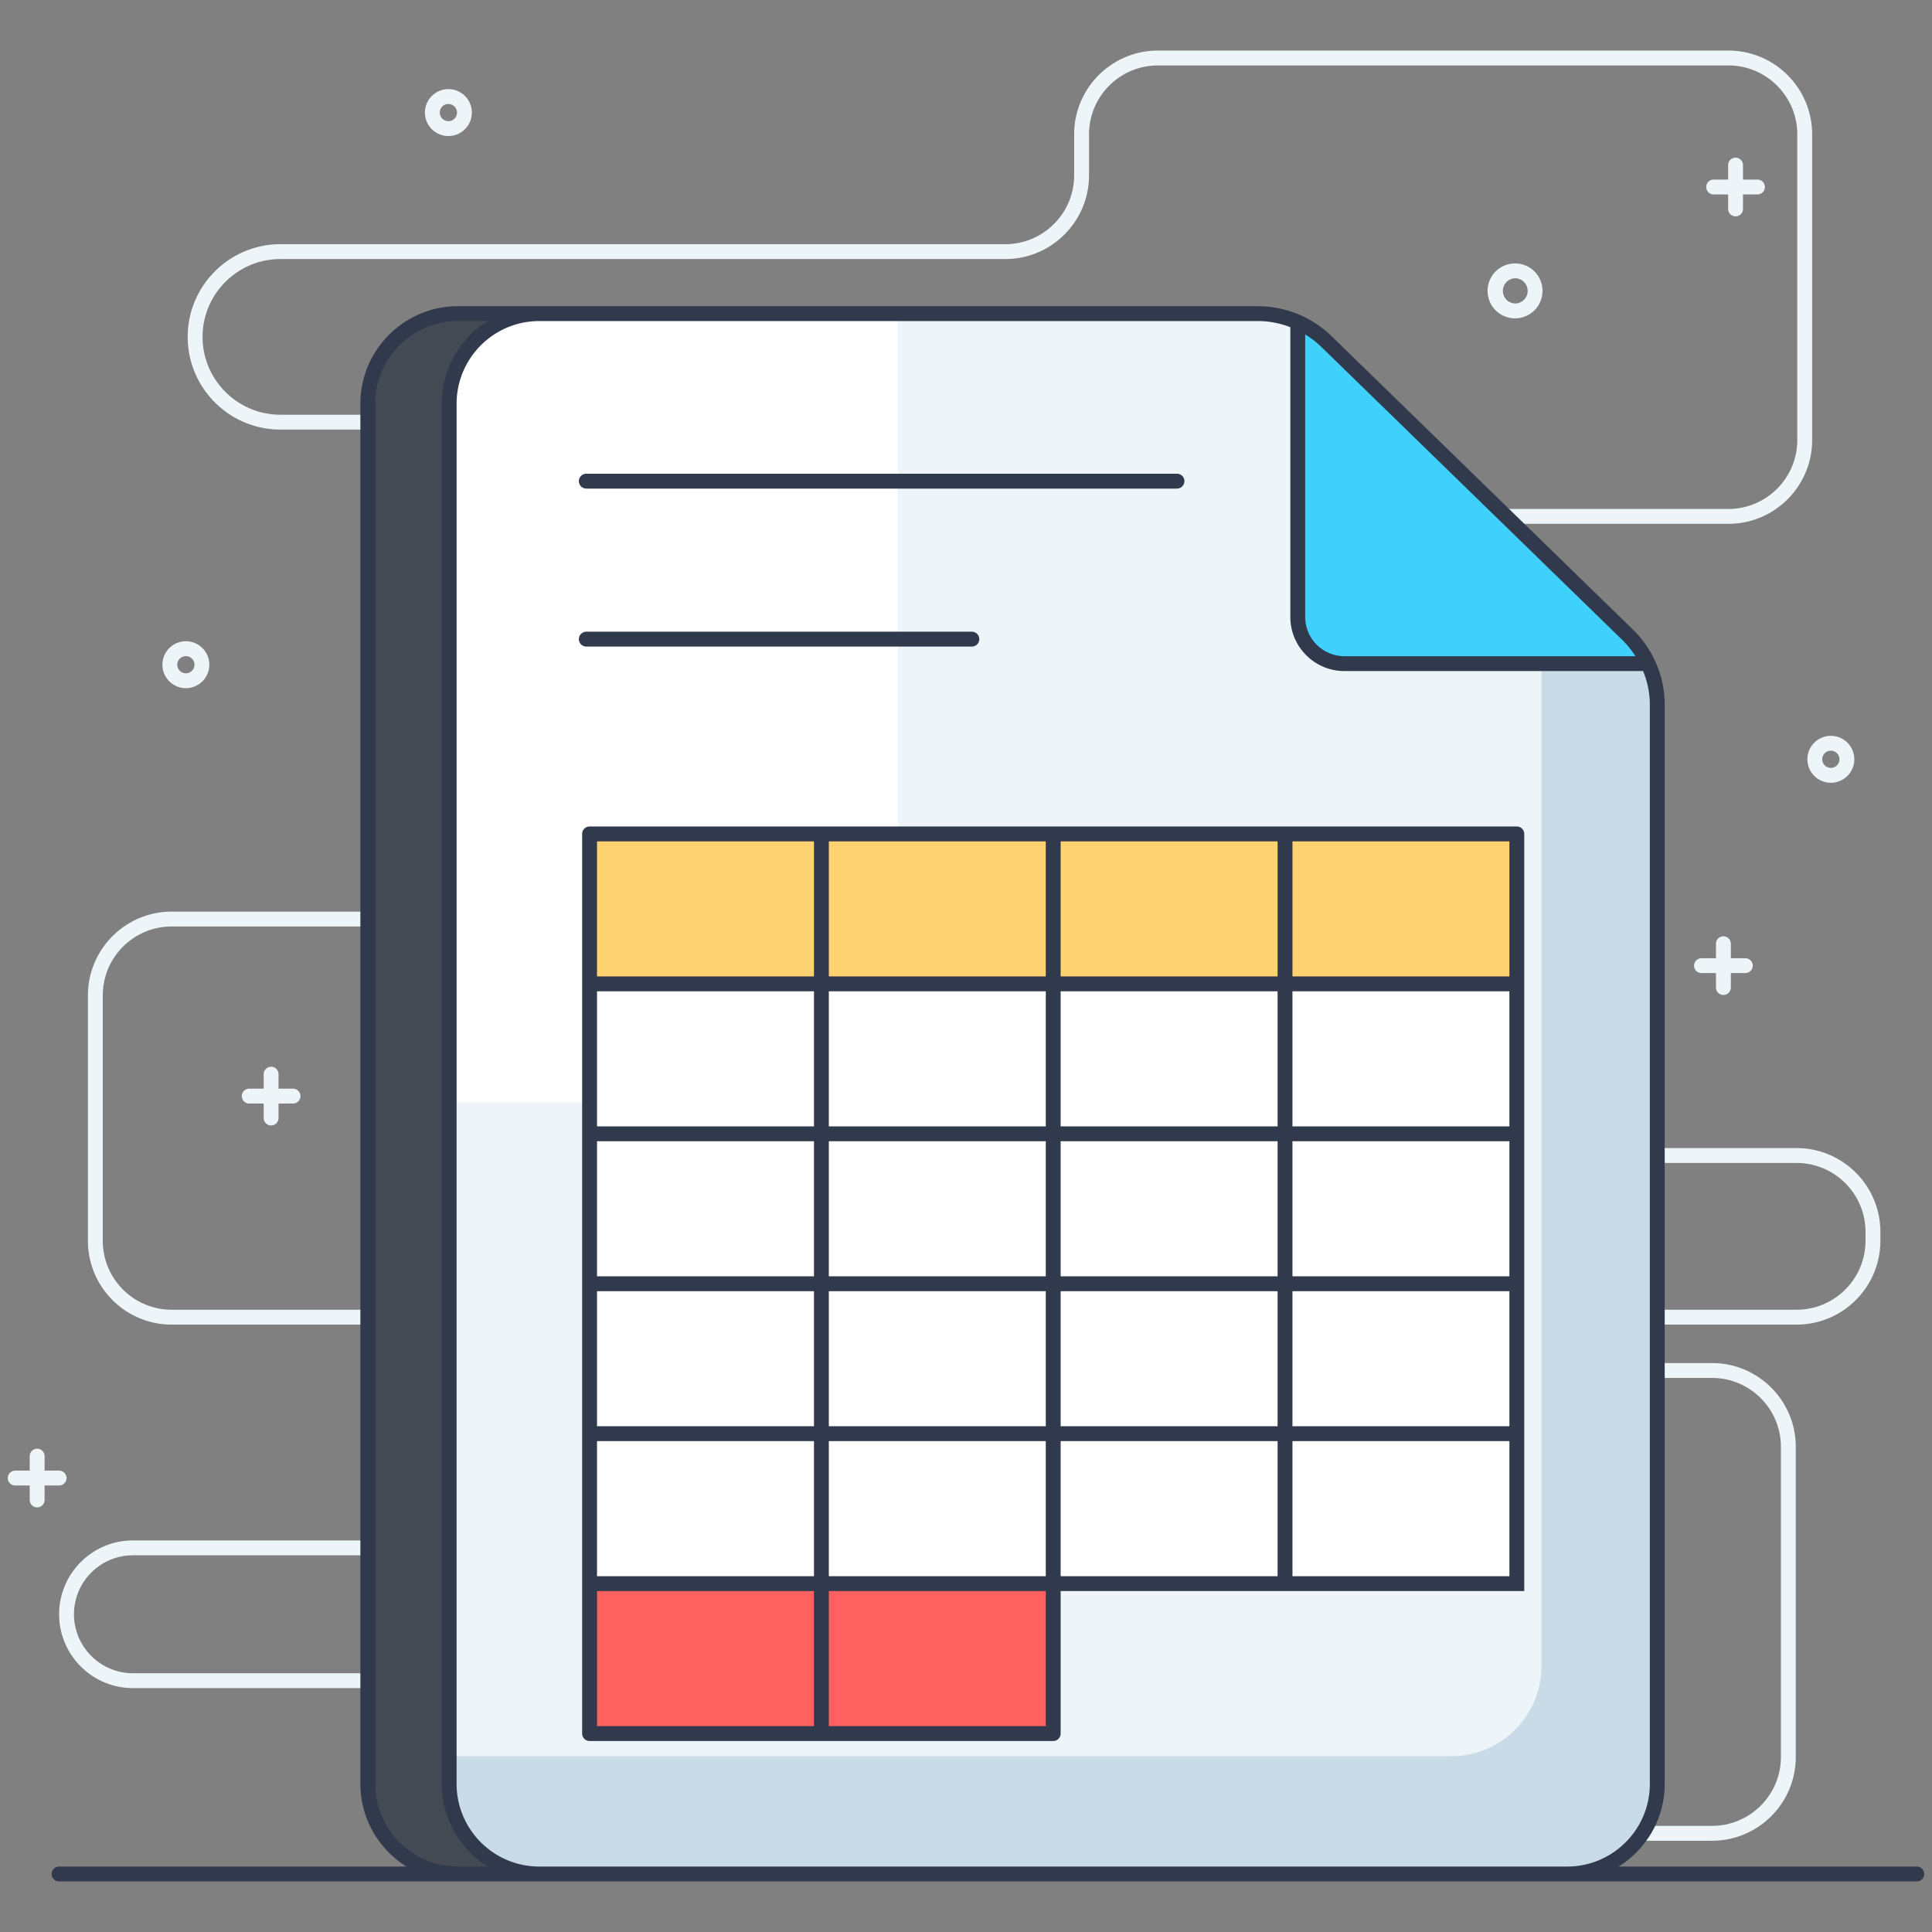 <svg xmlns="http://www.w3.org/2000/svg" viewBox="0 0 260 260" id="spreadsheet">
  <rect x="0" y="0" width="260" height="260" fill="#808080" stroke="none"/>
  <path fill="#EDF5F9" d="M230.397 247.719h-70.775c-6.215 0-11.271-5.056-11.271-11.27 0-5.112-4.16-9.271-9.27-9.271H17.892c-5.48 0-9.936-4.457-9.936-9.937s4.457-9.936 9.936-9.936h52.704c5.111 0 9.27-4.16 9.27-9.27v-10.506c0-5.111-4.159-9.27-9.27-9.27H23.103c-6.215 0-11.27-5.056-11.27-11.27v-33.036c0-6.215 5.055-11.27 11.27-11.27h80.978c5.112 0 9.271-4.16 9.271-9.27V67.08c0-5.111-4.16-9.27-9.27-9.27H37.734c-6.88 0-12.475-5.596-12.475-12.474s5.596-12.474 12.475-12.474h97.55c5.111 0 9.27-4.159 9.27-9.27v-5.517c0-6.214 5.056-11.27 11.27-11.27H232.6c6.215 0 11.27 5.056 11.27 11.27v41.149c0 6.214-5.055 11.27-11.27 11.27h-45.297c-13.289 0-24.161 10.546-24.688 23.708h41.795c4.75 0 8.615 3.864 8.615 8.614s-3.865 8.616-8.615 8.616h-48.584c-5.112 0-9.27 4.159-9.27 9.27v24.533c0 5.112 4.158 9.27 9.27 9.27h85.955c6.215 0 11.27 5.056 11.27 11.27v1.212c0 6.215-5.055 11.27-11.27 11.27h-57.729a2.591 2.591 0 0 0-2.588 2.59 2.591 2.591 0 0 0 2.588 2.588h46.345c6.215 0 11.27 5.055 11.27 11.27v41.742c0 6.215-5.055 11.27-11.27 11.27zM17.892 209.305c-4.376 0-7.936 3.56-7.936 7.936s3.56 7.937 7.936 7.937h121.189c6.214 0 11.27 5.055 11.27 11.27 0 5.112 4.16 9.27 9.27 9.27h70.776c5.111 0 9.27-4.158 9.27-9.27v-41.742c0-5.111-4.159-9.27-9.27-9.27h-46.345a4.594 4.594 0 0 1-4.588-4.588 4.594 4.594 0 0 1 4.588-4.59h57.729c5.111 0 9.27-4.158 9.27-9.27v-1.212c0-5.111-4.159-9.27-9.27-9.27h-85.955c-6.215 0-11.27-5.056-11.27-11.27v-24.533c0-6.215 5.055-11.27 11.27-11.27h48.584c3.647 0 6.615-2.968 6.615-6.616s-2.968-6.614-6.615-6.614h-42.815a1 1 0 0 1-1-1c0-14.726 11.982-26.708 26.708-26.708H232.6c5.111 0 9.27-4.16 9.27-9.27V18.076c0-5.111-4.159-9.27-9.27-9.27h-76.774c-5.112 0-9.27 4.159-9.27 9.27v5.517c0 6.215-5.057 11.27-11.271 11.27h-97.55c-5.776 0-10.475 4.699-10.475 10.474s4.7 10.474 10.475 10.474h66.346c6.215 0 11.271 5.055 11.271 11.27v46.331c0 6.215-5.056 11.27-11.27 11.27H23.102c-5.111 0-9.27 4.16-9.27 9.271v33.035c0 5.112 4.159 9.27 9.27 9.27h47.493c6.215 0 11.27 5.056 11.27 11.271v10.505c0 6.215-5.055 11.27-11.27 11.27H17.892z"></path>
  <path fill="#EDF5F9" d="M25.014 92.61c-1.741 0-3.157-1.416-3.157-3.157s1.416-3.157 3.157-3.157 3.157 1.416 3.157 3.157-1.416 3.157-3.157 3.157zm0-4.314c-.638 0-1.157.52-1.157 1.157s.52 1.157 1.157 1.157 1.157-.52 1.157-1.157-.52-1.157-1.157-1.157zm35.328-69.988c-1.741 0-3.157-1.416-3.157-3.158s1.416-3.157 3.157-3.157S63.5 13.41 63.5 15.15s-1.417 3.158-3.158 3.158zm0-4.315c-.637 0-1.157.52-1.157 1.157s.52 1.158 1.157 1.158c.639 0 1.158-.52 1.158-1.158s-.52-1.157-1.158-1.157zm186.047 91.348c-1.741 0-3.157-1.416-3.157-3.157s1.416-3.159 3.157-3.159 3.157 1.417 3.157 3.159-1.416 3.157-3.157 3.157zm0-4.316a1.16 1.16 0 0 0-1.157 1.159c0 .637.52 1.157 1.157 1.157s1.157-.52 1.157-1.157a1.16 1.16 0 0 0-1.157-1.159zm-42.5-58.182a3.7 3.7 0 0 1-3.697-3.697 3.7 3.7 0 0 1 3.696-3.697 3.7 3.7 0 0 1 3.697 3.697 3.701 3.701 0 0 1-3.697 3.697zm0-5.394a1.698 1.698 0 0 0 0 3.394c.935 0 1.696-.762 1.696-1.697s-.761-1.697-1.697-1.697zM36.485 151.457a1 1 0 0 1-1-1v-5.898a1 1 0 1 1 2 0v5.898a1 1 0 0 1-1 1z"></path>
  <path fill="#EDF5F9" d="M39.435 148.508h-5.898a1 1 0 1 1 0-2h5.898a1 1 0 1 1 0 2zm-34.436 54.35a1 1 0 0 1-1-1v-5.899a1 1 0 1 1 2 0v5.898a1 1 0 0 1-1 1z"></path>
  <path fill="#EDF5F9" d="M7.949 199.908H2.05a1 1 0 1 1 0-2H7.95a1 1 0 1 1 0 2zM233.564 29.116a1 1 0 0 1-1-1V22.22a1 1 0 1 1 2 0v5.897a1 1 0 0 1-1 1z"></path>
  <path fill="#EDF5F9" d="M236.513 26.167h-5.897a1 1 0 1 1 0-2h5.897a1 1 0 1 1 0 2zM231.93 133.9a1 1 0 0 1-1-1v-5.898a1 1 0 1 1 2 0v5.898a1 1 0 0 1-1 1z"></path>
  <path fill="#EDF5F9" d="M234.878 130.951h-5.898a1 1 0 1 1 0-2h5.898a1 1 0 1 1 0 2zM58.185 165.627c-1.741 0-3.157-1.416-3.157-3.157s1.416-3.158 3.157-3.158 3.157 1.417 3.157 3.158-1.416 3.157-3.157 3.157zm0-4.315a1.159 1.159 0 0 0 0 2.314c.638.001 1.157-.519 1.157-1.156s-.52-1.157-1.157-1.157zM109.014 244.61c-1.741 0-3.157-1.416-3.157-3.157s1.416-3.157 3.157-3.157 3.157 1.416 3.157 3.157-1.416 3.157-3.157 3.157zm0-4.314c-.638 0-1.157.52-1.157 1.157s.52 1.157 1.157 1.157 1.157-.52 1.157-1.157-.52-1.157-1.157-1.157z"></path>
  <g fill="#EDF5F9">
    <path d="M57.564 240.116a1 1 0 0 1-1-1v-5.897a1 1 0 1 1 2 0v5.897a1 1 0 0 1-1 1z"></path>
    <path d="M60.513 237.167h-5.897a1 1 0 1 1 0-2h5.897a1 1 0 1 1 0 2z"></path>
  </g>
  <g fill="#EDF5F9">
    <path d="M210.564 237.116a1 1 0 0 1-1-1v-5.897a1 1 0 1 1 2 0v5.897a1 1 0 0 1-1 1z"></path>
    <path d="M213.513 234.167h-5.897a1 1 0 1 1 0-2h5.897a1 1 0 1 1 0 2z"></path>
  </g>
  <path fill="#434A54" d="M49.5 54.334v185.733c0 6.698 5.428 12.126 12.126 12.126h138.329c6.698 0 12.127-5.428 12.127-12.126V94.86c0-1.942-.431-3.832-1.23-5.554a13.41 13.41 0 0 0-2.74-3.864L167.45 45.851a12.929 12.929 0 0 0-3.748-2.5 12.895 12.895 0 0 0-5.345-1.144h-96.73c-6.698 0-12.126 5.428-12.126 12.127z"></path>
  <path fill="#EDF5F9" d="M223.028 94.861v145.206c0 6.698-5.428 12.126-12.126 12.126H72.573c-6.698 0-12.127-5.428-12.127-12.126V54.334c0-6.699 5.429-12.127 12.127-12.127h96.73c1.859 0 3.685.389 5.344 1.145a12.938 12.938 0 0 1 3.749 2.499l40.664 39.592a13.43 13.43 0 0 1 2.74 3.864 13.205 13.205 0 0 1 1.228 5.554z"></path>
  <path fill="#FFF" d="M120.828 42.207v94.011c0 6.699-5.428 12.127-12.126 12.127H60.446V54.334c0-6.699 5.429-12.127 12.127-12.127h48.255z"></path>
  <path fill="#C9DBE7" d="M223.028 94.861v145.206c0 6.698-5.428 12.126-12.126 12.126H72.573c-6.698 0-12.127-5.428-12.127-12.126v-3.727H195.31c6.699 0 12.127-5.429 12.127-12.127V79.007a13.197 13.197 0 0 0-1.775-6.604l13.398 13.04a13.43 13.43 0 0 1 2.74 3.864 13.205 13.205 0 0 1 1.228 5.554z"></path>
  <path fill="#FFD372" d="M79.345 112.224h124.784v20.178H79.345z"></path>
  <path fill="#FFF" d="M79.345 132.403h124.784v20.178H79.345zM79.345 152.581h124.784v20.178H79.345zM79.345 172.76h124.784v20.178H79.345zM79.345 192.938h124.784v20.178H79.345z"></path>
  <path fill="#FF6060" d="M79.345 213.117h62.392v20.178H79.345z"></path>
  <path fill="#3FD0FC" d="M174.647 43.352V83.03a6.277 6.277 0 0 0 6.278 6.277h40.874a13.41 13.41 0 0 0-2.74-3.864l-40.664-39.592a12.929 12.929 0 0 0-3.748-2.5z"></path>
  <g fill="#31394C">
    <path d="M204.13 111.225H79.344a1 1 0 0 0-1 1v121.07a1 1 0 0 0 1 1h62.393a1 1 0 0 0 1-1v-19.179h62.391V112.225a1 1 0 0 0-1-1zm-63.393 22.177v18.18H111.54v-18.18h29.196zm-29.196-2v-18.177h29.196v18.177H111.54zm29.196 22.18v18.178H111.54V153.58h29.196zm0 20.178v18.178H111.54V173.76h29.196zm0 20.178v18.178H111.54v-18.178h29.196zm0 20.178v18.179H111.54v-18.179h29.196zm2-20.178h29.196v18.178h-29.196v-18.178zm0-2V173.76h29.196v18.178h-29.196zm0-20.178V153.58h29.196v18.179h-29.196zm0-20.179v-18.179h29.196v18.18h-29.196zm0-20.179v-18.177h29.196v18.177h-29.196zm-62.392-18.177h29.196v18.177H80.345v-18.177zm0 20.177h29.196v18.18H80.345v-18.18zm0 20.18h29.196v18.178H80.345V153.58zm0 20.178h29.196v18.178H80.345V173.76zm29.196 20.178v18.178H80.345v-18.178h29.196zm-29.196 20.178h29.196v18.179H80.345v-18.179zm122.784-2h-29.196v-18.178h29.196v18.178zm0-20.178h-29.196V173.76h29.196v18.178zm0-20.178h-29.196V153.58h29.196v18.179zm-29.196-20.179v-18.179h29.196v18.18h-29.196zm0-20.179v-18.177h29.196v18.177h-29.196zm-95.03-65.651h79.49a1 1 0 1 0 0-2h-79.49a1 1 0 1 0 0 2zm51.887 21.26a1 1 0 1 0 0-2H78.903a1 1 0 1 0 0 2h51.887z"></path>
    <path d="M257.949 251.193h-40.117c3.713-2.321 6.196-6.434 6.196-11.127V94.861c0-3.91-1.599-7.512-4.272-10.134l-40.672-39.6a14.292 14.292 0 0 0-9.78-3.92H61.625c-7.238 0-13.127 5.889-13.127 13.127v185.732c0 4.693 2.483 8.806 6.196 11.127H7.949a1 1 0 1 0 0 2h250a1 1 0 1 0 0-2zm-39.59-165.036c.639.627 1.262 1.412 1.734 2.15h-39.169a5.284 5.284 0 0 1-5.277-5.278V45.007a12.31 12.31 0 0 1 2.05 1.56l40.662 39.59zM61.626 251.193c-6.135 0-11.127-4.99-11.127-11.127V54.334c0-6.136 4.992-11.127 11.127-11.127h4.016c-3.713 2.321-6.195 6.435-6.195 11.127v185.732c0 4.693 2.482 8.806 6.195 11.127h-4.016zm10.947 0c-6.135 0-11.126-4.99-11.126-11.127V54.334c0-6.136 4.99-11.127 11.126-11.127h96.73c1.493 0 2.974.293 4.344.827v38.995c0 4.014 3.265 7.279 7.277 7.279h40.2c.588 1.456.904 2.981.904 4.553v145.205c0 6.136-4.991 11.127-11.127 11.127H72.573z"></path>
  </g>
</svg>
